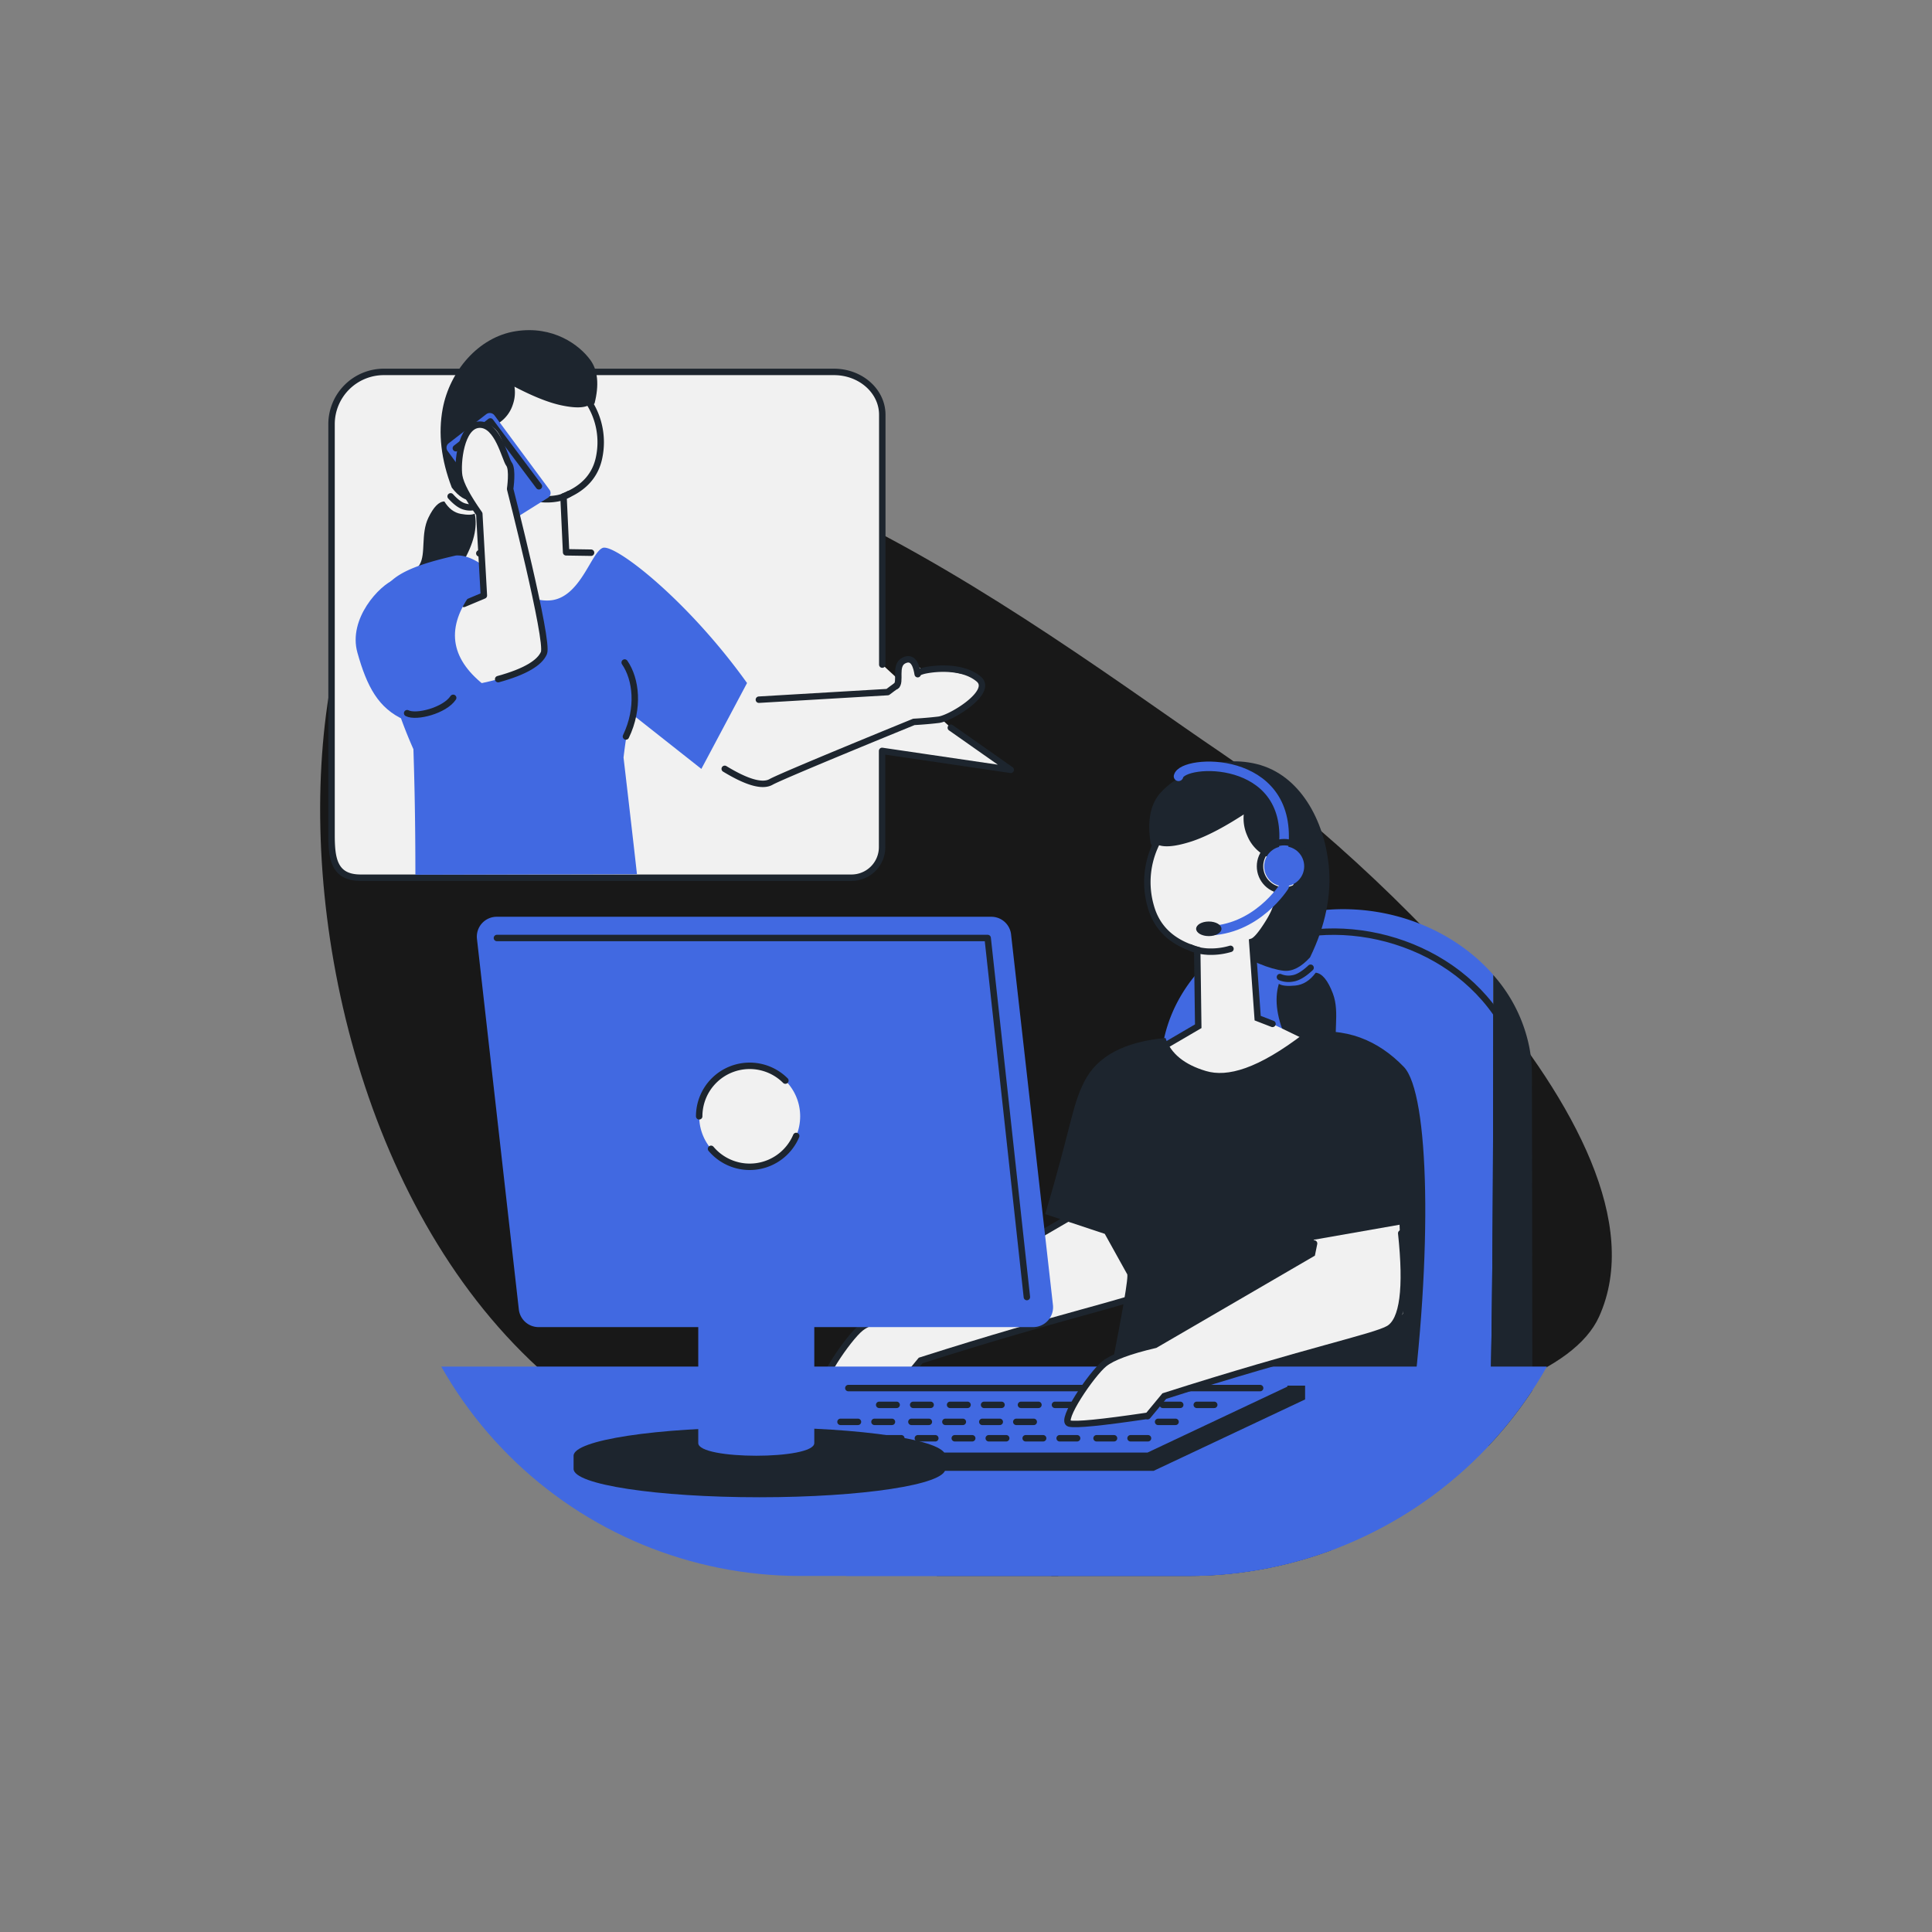 <svg id="Layer_1" data-name="Layer 1" xmlns="http://www.w3.org/2000/svg" xmlns:xlink="http://www.w3.org/1999/xlink" viewBox="0 0 1200 1200"><rect x="0" y="0" width="1200" height="1200" fill="#808080" stroke="none"/><defs><style>.cls-1,.cls-4,.cls-8,.cls-9{fill:none;}.cls-2{fill:#181818;}.cls-3{fill:#f1f1f1;}.cls-4,.cls-8{stroke:#1d252e;stroke-width:4px;}.cls-4,.cls-8,.cls-9{stroke-linecap:round;}.cls-4{stroke-linejoin:round;}.cls-5{fill:#1d252e;}.cls-6{fill:#4169e1;}.cls-7{clip-path:url(#clip-path);}.cls-9{stroke:#4169e1;stroke-width:5.91px;}</style><clipPath id="clip-path"><path class="cls-1" d="M240.9,361.83H994a0,0,0,0,1,0,0v360.9A256.12,256.12,0,0,1,737.91,978.86H497A256.12,256.12,0,0,1,240.9,722.73V361.83a0,0,0,0,1,0,0Z"/></clipPath></defs><path id="Path-141" class="cls-2" d="M758.14,467.29C647.45,392.45,393.16,193.21,260,309.14S199.75,981.74,592,921.8c147.36-22.52,370-34.95,401.22-104C1045.12,702.94,827.25,514,758.14,467.29Z"/><path class="cls-3" d="M590.57,452l37.22,26.15-79.9-11.75v59.76a19,19,0,0,1-19,19H224c-16.56,0-18.07-11.93-18.07-26.63V263.42A32.47,32.47,0,0,1,238.44,231H518c16.56,0,30,11.92,30,26.63V412.79"/><path class="cls-4" d="M590.57,452l37.22,26.15-79.9-11.75v59.76a19,19,0,0,1-19,19H224c-16.56,0-18.07-11.93-18.07-26.63V263.42A32.47,32.47,0,0,1,238.44,231H518c16.56,0,30,11.92,30,26.63V412.79"/><path id="Path-102" class="cls-5" d="M369.3,250.53q4.33-17.21-2.5-26.76c-6.83-9.54-23.26-21.71-46.52-18.05s-40.95,24.95-45.3,48.06q-4.34,23.11,5.64,49.09,6.4,8.36,13.23,8.22c6.83-.14,20.57-3.94,25.07-9Q323.41,297,369.3,250.53Z"/><path id="Path-103" class="cls-3" d="M366.3,250.6,373,267.33,371.32,287l-9.55,14.46-10.59,6.87.47,34.69,26.17.41-10.7,22.8c-16.05,9-35,10.92-55.41,9.2l-31.9-28.75L319,340.84,320.87,309l-10.44-13.13-5-12.63-8.63-.77L293.84,269l6-7,11.31-2.67,7-12.62-1.71-10.43L347.5,251Z"/><path id="Path-86" class="cls-4" d="M366.3,250.6a46,46,0,0,1,5.93,33Q368.95,301,350,308.32l1.62,34.73,15.49.24"/><path id="Path-87" class="cls-4" d="M365.66,249.39q-4.2,3.08-16.85.35t-32.39-13.5a20.62,20.62,0,0,1,.29,14.17,19.56,19.56,0,0,1-8.09,10.73q-10.78-2.52-13.57,5.9c-2.78,8.42.19,15.24,3,16.34q2.82,1.11,7.31-.15,0,6.42,6.22,14.62t9.18,8.87l-.42,34.37-22.63,2.6"/><path id="Path-98" class="cls-4" d="M353.47,306.78a21.85,21.85,0,0,1-8.13,2.89,36.29,36.29,0,0,1-12.74-.25"/><path id="Path-104" class="cls-4" d="M295.55,314.58a11.49,11.49,0,0,1-6.65.14q-4-.89-9-6.42"/><path id="Path-105" class="cls-5" d="M294.87,319q-2.47,1.32-8.67.18T276,311.46q-5.1.1-9.93,10.13c-4.84,10-1.45,22.43-5.43,29.09q-4,6.66-12.92,12.46,29.89,3,39.86-14.06T294.87,319Z"/><path id="Path-93" class="cls-3" d="M435.32,467.55q33,24.09,43.57,18.13c7.06-4,88.72-37.3,88.72-37.3s11.28-1.26,15.41-1.33c12.39-.21,34.27-19.45,24.87-25.28-4.21-2.62-25.87-6.92-33.52-5.31-2.27.48-8.58-8.2-11.88-6.37-4.09,2.28-5.46,15.43-11.14,19.78l-80,4.72-12.8-6Z"/><path id="Path-93-2" data-name="Path-93" class="cls-4" d="M556.9,425.77c-1.76,1.24-3.6,2.61-5.55,4.1l-80,4.72"/><path id="Path-93-3" data-name="Path-93" class="cls-4" d="M450.14,477.55q20.76,12.63,28.75,8.13c7.06-4,88.72-37.3,88.72-37.3s7.76-.39,15.41-1.33,34.4-17.25,24.87-25.28-25.87-6.92-33.52-5.31a22.32,22.32,0,0,0-4.15,1.38"/><path class="cls-6" d="M464,424.24l-2.93,5.52-21.66,40.73-3,5.62-.78,1.47-3.51-2.77-39.33-31.06c-2.68,1.59-5.5,26.79-5.5,26.79s.51,4.37,1.34,11.45c.76,6.52,1.79,15.34,2.91,25.14,1.31,11.31,2.76,23.94,4.09,35.86L258,543.32c0-21-.22-45.42-1-70.71q-.1-3.66-.22-7.27c-3.05-6.87-5.73-13.59-8.05-20.09a256.55,256.55,0,0,1-8-26.59,0,0,0,0,0,0,0c-4.68-19.49-5.77-35.3-4.37-44.81a23.17,23.17,0,0,1,1.77-6.56c5.45-11.44,22.89-17.21,45.07-22.26,18.8-1.08,35,29.6,58.46,27.89,18.75-1.49,25.37-29.59,32.62-32.59S426.93,372.4,464,424.24Z"/><path class="cls-6" d="M278.73,275.3l23.25-18a3.63,3.63,0,0,1,5.13.67l34.2,46.23a3.48,3.48,0,0,1-1,5L315,325.05a3.61,3.61,0,0,1-4.84-.9L278,280.09A3.46,3.46,0,0,1,278.73,275.3Z"/><polyline class="cls-4" points="283.13 278.4 304.56 261.76 334.73 302.04"/><path id="Path-93-4" data-name="Path-93" class="cls-3" d="M294.94,425.17c26.73-5.21,39.79-12.16,42.91-19.63s-21-101.85-21-101.85,1.81-12.18-.7-15.45-2.69-26.4-17.95-25-14.27,24.7-13,32.4q1.31,7.71,12.47,23.55l2.84,50.7-20.86,8.77C274.78,397.9,278.44,414,294.94,425.17Z"/><path id="Path-93-5" data-name="Path-93" class="cls-4" d="M309.42,421.83c17.09-4.68,25.94-10.32,28.43-16.29,3.13-7.47-21-101.85-21-101.85s1.81-12.18-.7-15.45-6.92-24.92-18.44-24.48-13.78,24.17-12.48,31.87q1.31,7.71,12.47,23.55l2.84,50.7-12.42,5.22"/><path id="Path-88" class="cls-6" d="M302.21,426.68c-21.56-16.22-26-35.15-10.14-57.32-22.75-10.42-37.73-12.89-47-9.42s-29,24.32-23.07,45.44S235,440,251.2,447.15,302.21,426.68,302.21,426.68Z"/><path class="cls-4" d="M388,411.5c7.13,10.32,9.23,28.33.78,45.95"/><path class="cls-4" d="M570,418.75c-.65-3.91-2.25-11.61-8.54-8.53s-1.41,13.66-5,16"/><path class="cls-4" d="M281.48,433.43c-5.3,7.95-23,12.47-28.6,9.54"/><g class="cls-7"><path class="cls-6" d="M823.83,1003.47c3.84,0,7.73-.14,11.64-.45a128,128,0,0,0,62.23-21.84l-17.72-7s42.29-45.15,44.43-75c3.47-48.34,3.09-293.68,3.09-293.68-23.87-27.29-62.75-43.71-103.81-40.36q-5.79.46-11.41,1.44c-47.27,8.14-84.56,42-90.5,85.49L694,856.16C683.47,932.91,744,1003.22,823.83,1003.47Z"/><path class="cls-8" d="M935.14,638.78c-29.95-54.32-102.08-73.32-152-50.89"/><rect class="cls-5" x="731.82" y="1017.03" width="52.07" height="46.55" transform="translate(1515.72 2080.6) rotate(-180)"/><path class="cls-5" d="M594.54,1033.72c-35.44-21.07-25.21-47.48-5.73-60.57s148-19.95,187-15.73S951.7,967.71,915.7,1030.5C890.51,1074.44,630,1054.8,594.54,1033.72Z"/><path class="cls-5" d="M880,974.22l17.72,7A124.29,124.29,0,0,0,951.8,878l-.28-210.65a89.47,89.47,0,0,0-1.61-16.78,95.63,95.63,0,0,0-22.42-45s.38,245.34-3.08,293.68C922.27,929.07,880,974.22,880,974.22Z"/><path id="Path-89" class="cls-6" d="M830.13,867.05c-72.47,25.9-137.57,25.32-137.57,25.32s-54,32.77-105.69,55c-40.64,16.26-61.51,24.28-65.43,39.56s20.77,93.2,31.88,105,48.61,29.46,65.7,32.93c134.05-77.4,74.25-105.8,196.33-150.77C846.38,950.13,890.83,905.52,830.13,867.05Z"/><path id="Path-105-2" data-name="Path-105" class="cls-5" d="M794.31,611.07q2.78,1.8,10.18,1.09t12.73-8q6,.65,10.65,12.92c4.67,12.27-.57,26.52,3.43,34.75q4,8.24,13.93,16-35.46.47-45.44-20.57T794.31,611.07Z"/><path id="Path-102-2" data-name="Path-102" class="cls-5" d="M714.74,524.1q-3.36-20.69,5.65-31.21c9-10.53,33.28-25,60.26-18.31s41.89,35.3,44.65,62.91q2.76,27.62-11.61,57.14-8.37,9.18-16.39,8.32c-8-.86-23.79-6.72-28.55-13.14Q764,583.39,714.74,524.1Z"/><path id="Path-103-2" data-name="Path-103" class="cls-3" d="M718.27,523.85l-6,20.39,4,23,12.77,16,13.19,6.94,1.68,23.72.31,23.58-25.73,15.05C713.18,658,758,672.71,773.8,671.74c26.34-1.62,38.19-25.32,38.19-25.32l-29.16-14.08-4.89-44.76L788.8,571l4.56-15.39,10.07-1.83,2-16.17-7.79-7.6L784,528.13,774.45,514l.9-12.44-35,20.68Z"/><path id="Path-86-2" data-name="Path-86" class="cls-8" d="M718.27,523.85a54.22,54.22,0,0,0-3.42,39.37q5.73,20.12,28.76,26.72l.64,47.47-19.7,11.52"/><path id="Path-87-2" data-name="Path-87" class="cls-8" d="M718.9,522.36q5.25,3.17,19.83-1.4t36.62-19.36a24.26,24.26,0,0,0,1.18,16.68A23.05,23.05,0,0,0,787.19,530q12.4-4.12,16.58,5.47c4.18,9.59,1.42,17.92-1.79,19.53a13.19,13.19,0,0,1-8.57,1.38c.48,5-1.48,10.2-5.79,17.08s-7.58,10.68-9.83,11.42l3.37,47.5,9.21,3.57"/><path id="Path-98-2" data-name="Path-98" class="cls-8" d="M739.4,588.49q3.44,1.92,9.86,2.52a42.62,42.62,0,0,0,15-1.67"/><path id="Path-104-2" data-name="Path-104" class="cls-8" d="M795,606.88a13.5,13.5,0,0,0,7.81.84q4.8-.63,11.22-6.63"/><polygon id="Path-108" class="cls-3" points="664.63 747.98 663.86 756.21 564.51 813.56 536.82 821.95 518.43 843.65 511.09 861.71 560.82 857.38 571.79 845.02 710.41 804.89 719.98 793.91 717.91 738.63 664.63 747.98"/><path id="Path-92" class="cls-8" d="M664.82,750.28l-1.28,6.29-97.43,56.69Q542.2,818.84,534.48,825c-7.71,6.19-27.82,35.59-21.72,37.08q6.09,1.49,48.06-4.73"/><path id="Path-93-6" data-name="Path-93" class="cls-8" d="M719,743.89q5.49,51.45-7.76,59.27c-8.83,5.22-51.19,13.72-139.4,41.86l-10.33,12.52"/><path id="Path-88-2" data-name="Path-88" class="cls-5" d="M723.89,644.71q5,14.5,25.08,20.5c13.35,4,32.26-1.2,61.17-23.38,25.64-4.52,46.13,4.55,61.84,20.87s18.3,114.35,3.43,224.19L680.07,900.17c0-.12,22.7-108.09,19.94-108.92l-13.82-24.89-37-12.27c16.64-55.82,16.43-66.83,24.37-82.44S698.3,647.06,723.89,644.71Z"/><path id="Path-99" class="cls-8" d="M707.69,707.74q-9,26.64-3.23,50.47t18.73,33.22l8.21,53.47"/><path class="cls-8" d="M726.48,931.85s-19.64,30-41.85,24.41S652,987.06,652,987.06"/><rect class="cls-6" x="82.96" y="848.81" width="943.34" height="304.05"/><polygon class="cls-5" points="810.62 869.21 716.55 913.56 400.02 913.56 400.02 905.02 494.1 860.65 810.62 860.65 810.62 869.21"/><polygon class="cls-6" points="799.62 861.25 712.73 902.22 420.34 902.22 420.34 894.32 507.25 853.34 799.62 853.34 799.62 861.25"/><line class="cls-8" x1="546.07" y1="872.58" x2="556.92" y2="872.58"/><line class="cls-8" x1="567.18" y1="872.58" x2="578.03" y2="872.58"/><line class="cls-8" x1="590.11" y1="872.58" x2="600.96" y2="872.58"/><line class="cls-8" x1="611.22" y1="872.58" x2="622.07" y2="872.58"/><line class="cls-8" x1="634.14" y1="872.58" x2="645" y2="872.58"/><line class="cls-8" x1="655.25" y1="872.58" x2="666.1" y2="872.58"/><line class="cls-8" x1="678.18" y1="872.58" x2="689.03" y2="872.58"/><line class="cls-8" x1="699.29" y1="872.58" x2="710.14" y2="872.58"/><line class="cls-8" x1="722.22" y1="872.58" x2="733.07" y2="872.58"/><line class="cls-8" x1="743.33" y1="872.58" x2="754.18" y2="872.58"/><line class="cls-8" x1="522.05" y1="883.14" x2="532.9" y2="883.14"/><line class="cls-8" x1="543.16" y1="883.14" x2="554.01" y2="883.14"/><line class="cls-8" x1="566.09" y1="883.14" x2="576.94" y2="883.14"/><line class="cls-8" x1="587.2" y1="883.14" x2="598.05" y2="883.14"/><line class="cls-8" x1="610.12" y1="883.14" x2="620.98" y2="883.14"/><line class="cls-8" x1="631.23" y1="883.14" x2="642.08" y2="883.14"/><line class="cls-8" x1="719.31" y1="883.14" x2="730.16" y2="883.14"/><line class="cls-8" x1="504.95" y1="893.33" x2="515.8" y2="893.33"/><line class="cls-8" x1="526.06" y1="893.33" x2="536.91" y2="893.33"/><line class="cls-8" x1="548.98" y1="893.33" x2="559.83" y2="893.33"/><line class="cls-8" x1="570.09" y1="893.33" x2="580.94" y2="893.33"/><line class="cls-8" x1="593.02" y1="893.33" x2="603.87" y2="893.33"/><line class="cls-8" x1="614.13" y1="893.33" x2="624.98" y2="893.33"/><line class="cls-8" x1="637.06" y1="893.33" x2="647.91" y2="893.33"/><line class="cls-8" x1="658.16" y1="893.33" x2="669.02" y2="893.33"/><line class="cls-8" x1="681.09" y1="893.33" x2="691.94" y2="893.33"/><line class="cls-8" x1="702.2" y1="893.33" x2="713.05" y2="893.33"/><line class="cls-8" x1="526.92" y1="862.16" x2="782.69" y2="862.16"/><polygon id="Path-108-2" data-name="Path-108" class="cls-3" points="816.01 770.04 815.24 778.27 715.89 835.63 688.2 844.02 669.81 865.71 662.47 883.77 712.2 879.45 723.17 867.09 861.79 826.96 871.36 815.97 869.29 760.7 816.01 770.04"/><path id="Path-92-2" data-name="Path-92" class="cls-8" d="M816.2,772.34l-1.28,6.29-97.43,56.69q-23.91,5.58-31.63,11.77c-7.71,6.19-27.82,35.6-21.72,37.09q6.09,1.49,48.06-4.73"/><path id="Path-93-7" data-name="Path-93" class="cls-8" d="M870.33,766q5.49,51.45-7.76,59.28c-8.83,5.21-51.19,13.72-139.4,41.86L712.84,879.6"/><path class="cls-6" d="M615.71,569.42H308.53a12.35,12.35,0,0,0-12.28,13.74l26,230.13a12.36,12.36,0,0,0,12.28,11H641.7A12.36,12.36,0,0,0,654,810.51L628,580.39A12.35,12.35,0,0,0,615.71,569.42Z"/><path class="cls-5" d="M587.17,912.39c0,9.71-51.69,17.58-115.45,17.58s-115.45-7.87-115.45-17.58v-8.21c0-9.7,51.69-17.56,115.45-17.56s115.45,7.86,115.45,17.56Z"/><path class="cls-6" d="M505.77,896.33c0,10.47-72.07,10.47-72.07,0V693h72.07Z"/><polyline class="cls-4" points="308.65 582.61 613.46 582.61 637.81 805.62"/><circle class="cls-3" cx="465.64" cy="693.36" r="31.36"/><path class="cls-4" d="M434.28,693.36a31.36,31.36,0,0,1,53.53-22.18"/><path class="cls-4" d="M494.53,705.56a31.37,31.37,0,0,1-52.89,8"/></g><path class="cls-9" d="M732,482.19c2.47-10.68,70.29-13.77,65.35,42.93"/><circle class="cls-8" cx="797.62" cy="538.08" r="15"/><circle class="cls-6" cx="797.62" cy="538.08" r="12.44"/><path class="cls-9" d="M797.62,550.52s-17.14,27.6-48.35,27.6"/><ellipse class="cls-5" cx="750.81" cy="576.9" rx="7.87" ry="4.53"/></svg>